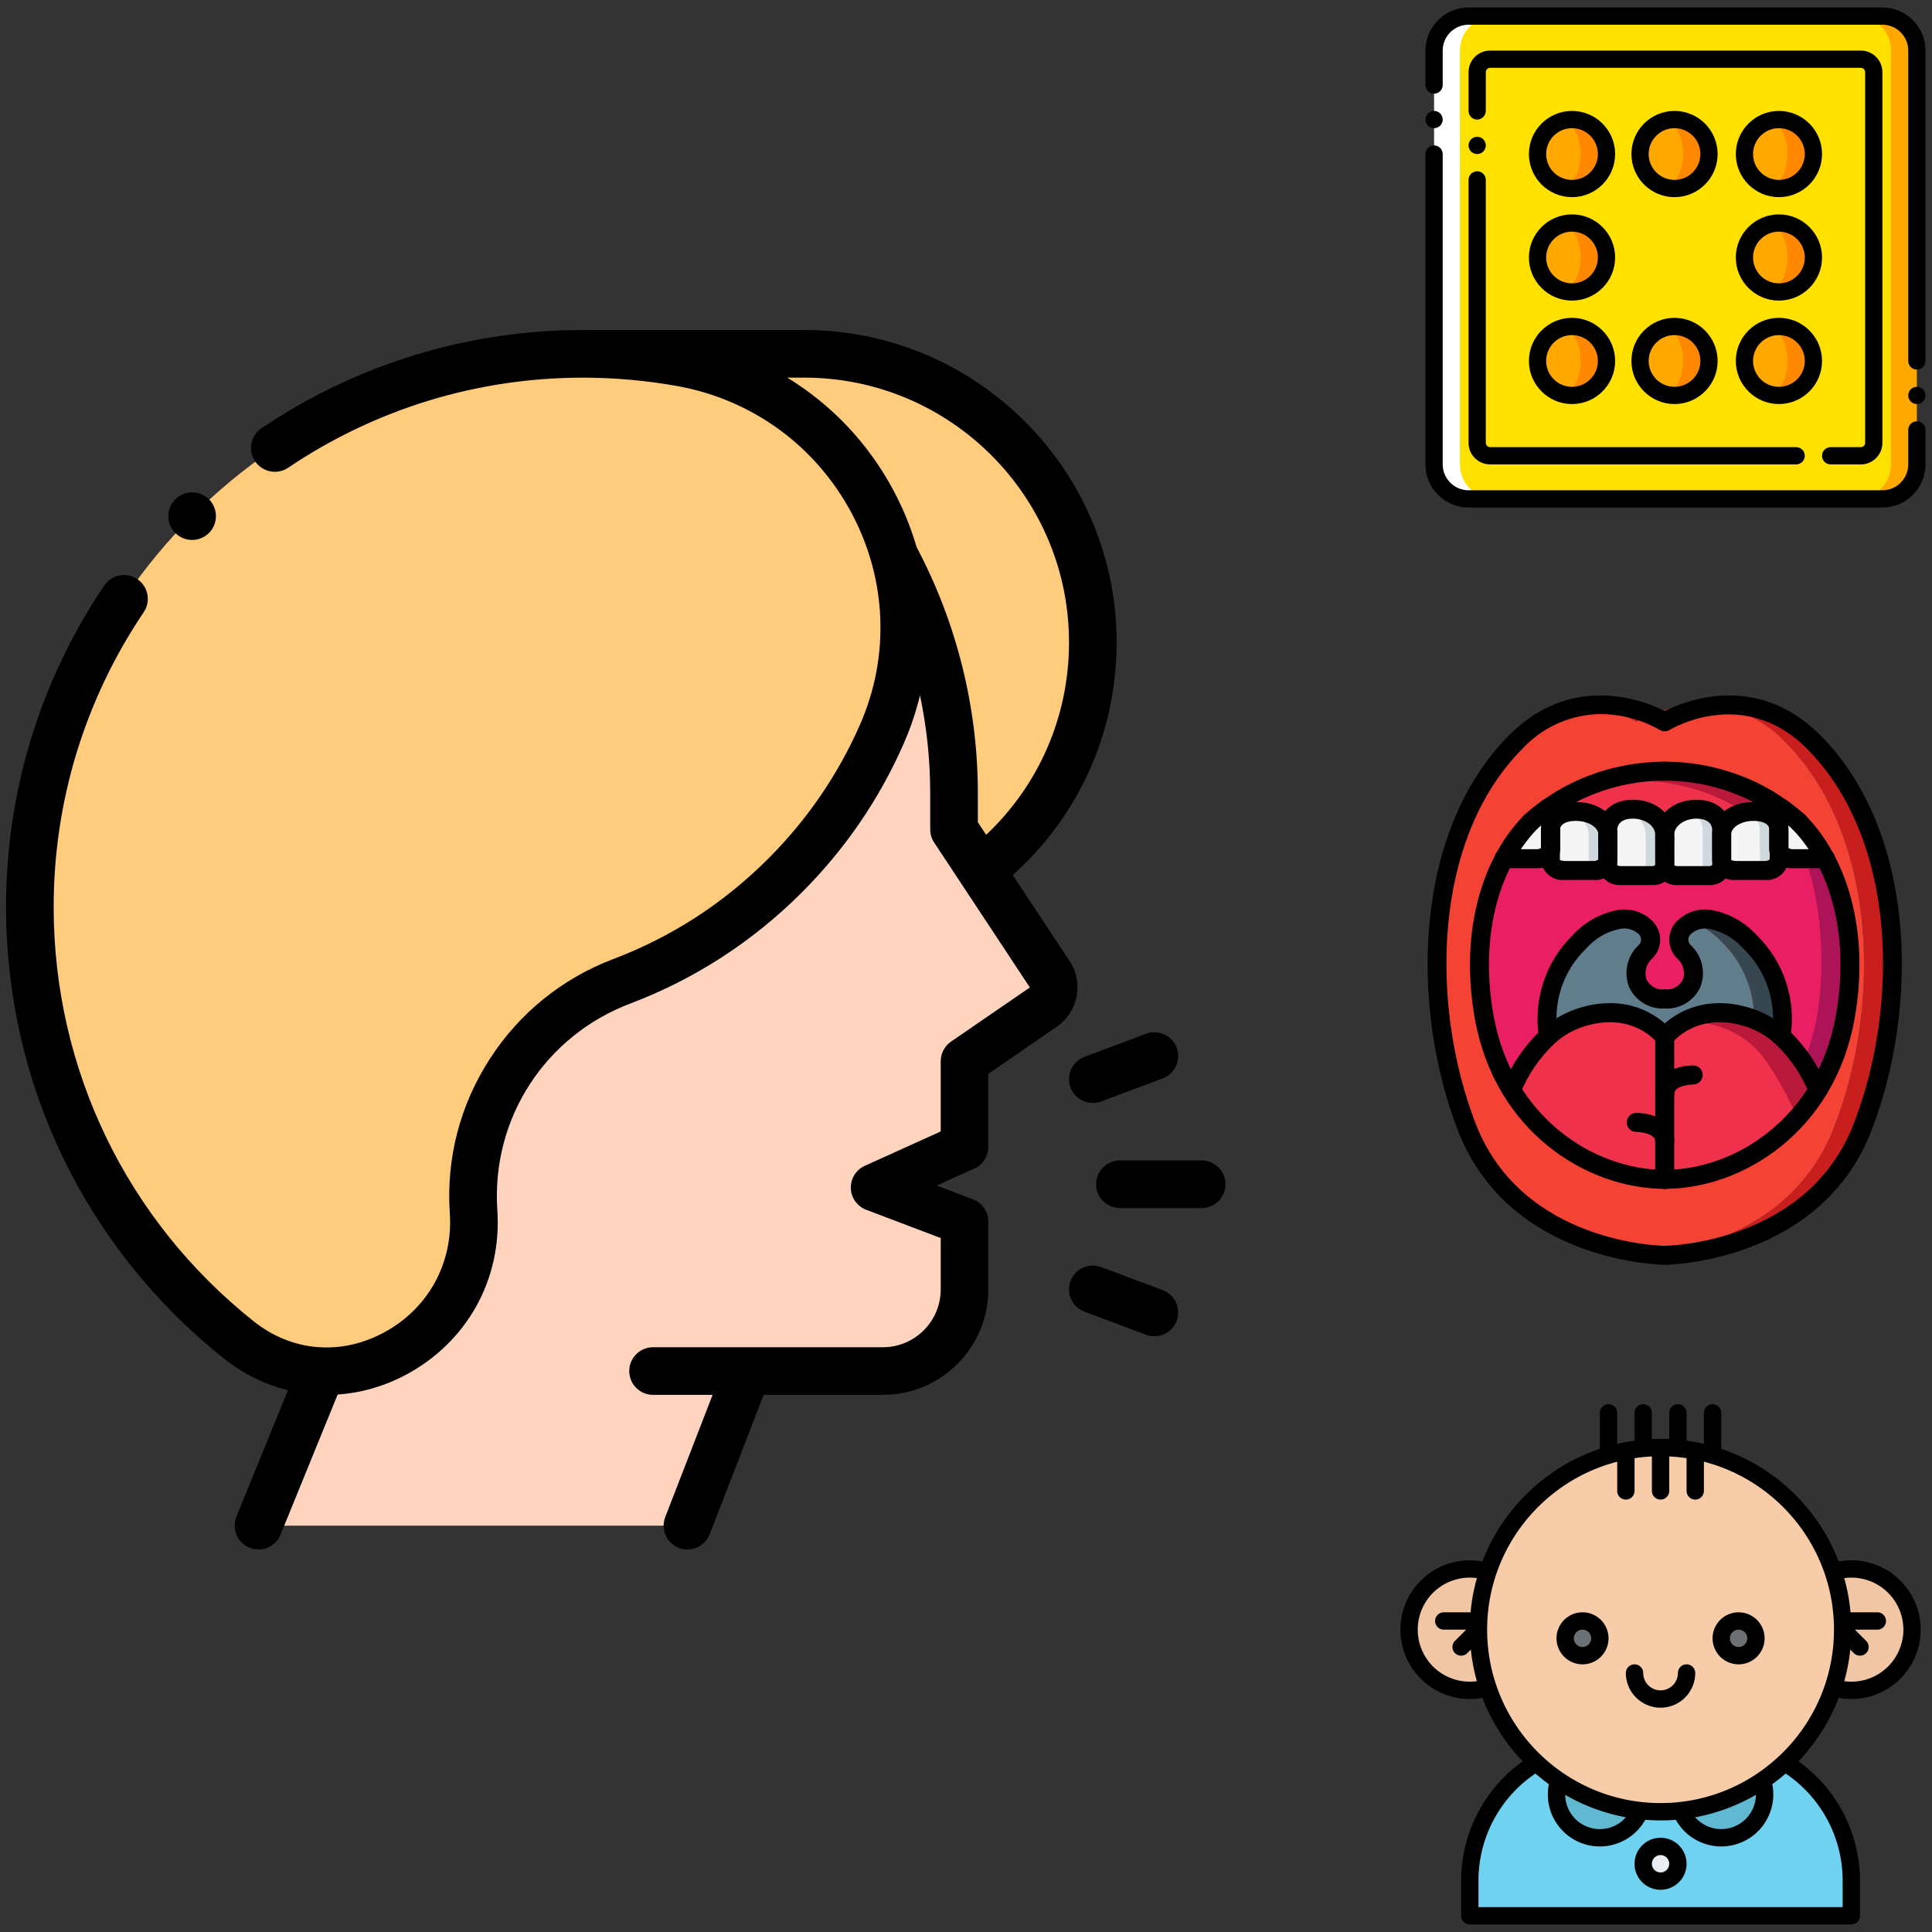 <?xml version="1.0" encoding="UTF-8" standalone="no"?>
<svg
   xmlns:dc="http://purl.org/dc/elements/1.1/"
   xmlns:cc="http://creativecommons.org/ns#"
   xmlns:rdf="http://www.w3.org/1999/02/22-rdf-syntax-ns#"
   xmlns:svg="http://www.w3.org/2000/svg"
   xmlns="http://www.w3.org/2000/svg"
   xmlns:sodipodi="http://sodipodi.sourceforge.net/DTD/sodipodi-0.dtd"
   xmlns:inkscape="http://www.inkscape.org/namespaces/inkscape"
   sodipodi:docname="03.svg"
   inkscape:version="1.0 (4035a4fb49, 2020-05-01)"
   id="svg2689"
   version="1.1"
   viewBox="0 0 135.467 135.467"
   height="512"
   width="512">
  <rect x="0" y="0" width="135.467" height="135.467" fill="#333333" stroke="none"/>
  <defs
     id="defs2683" />
  <sodipodi:namedview
     inkscape:window-maximized="1"
     inkscape:window-y="-9"
     inkscape:window-x="-9"
     inkscape:window-height="1001"
     inkscape:window-width="1920"
     units="px"
     showgrid="false"
     inkscape:document-rotation="0"
     inkscape:current-layer="layer1"
     inkscape:document-units="mm"
     inkscape:cy="304.33258"
     inkscape:cx="400"
     inkscape:zoom="0.98994949"
     inkscape:pageshadow="2"
     inkscape:pageopacity="0.0"
     borderopacity="1.0"
     bordercolor="#666666"
     pagecolor="#ffffff"
     id="base" />
  <g
     id="layer1"
     inkscape:groupmode="layer"
     inkscape:label="Layer 1">
    <g
       transform="matrix(0.167,0,0,0.167,0.421,23.138)"
       id="XMLID_773_">
      <path
         id="XMLID_1376_"
         d="m 409.439,226.911 c 28.528,-22.17 46.883,-56.809 46.883,-95.736 C 456.322,64.252 402.07,10 335.147,10 H 256.01 Z"
         fill="#ffcb7c" />
      <path
         id="XMLID_828_"
         d="m 438.237,270.476 -40.198,-60.793 v -15.298 c 0,-35.054 -8.759,-69.204 -25.06,-99.528 6.698,23.761 5.668,49.959 -5.229,74.803 -9.457,21.56 -23.01,41.756 -40.661,59.407 -20.122,20.122 -43.551,34.92 -68.538,44.395 -39.625,15.026 -64.964,54.119 -62.263,96.411 0.013,0.2 0.013,0.21 0.009,0.157 2.822,39.324 -29.795,68.252 -63.827,67.078 l -26.461,64.909 h 180.109 l 25.154,-64.914 h 56.914 c 18.923,0 34.264,-15.34 34.264,-34.264 V 374.35 l -37.747,-14.309 37.639,-17.031 h 0.108 v -35.993 l 33.094,-22.724 c 4.517,-3.101 5.714,-9.248 2.693,-13.817 z"
         fill="#ffd4be" />
      <g
         id="XMLID_1124_">
        <path
           id="XMLID_333_"
           d="M 502.01,368.68 H 467.7 c -5.522,0 -10,-4.477 -10,-10 0,-5.523 4.478,-10 10,-10 h 34.31 c 5.522,0 10,4.477 10,10 0,5.523 -4.478,10 -10,10 z" />
      </g>
      <g
         id="XMLID_1123_">
        <path
           id="XMLID_332_"
           d="m 456.323,324.545 c -4.051,0 -7.861,-2.478 -9.366,-6.495 -1.938,-5.171 0.684,-10.935 5.855,-12.873 l 25.834,-9.679 c 5.178,-1.938 10.936,0.685 12.873,5.856 1.938,5.171 -0.684,10.935 -5.855,12.873 l -25.834,9.679 c -1.156,0.434 -2.342,0.639 -3.507,0.639 z" />
      </g>
      <g
         id="XMLID_1122_">
        <path
           id="XMLID_331_"
           d="m 482.153,422.499 c -1.165,0 -2.351,-0.206 -3.507,-0.639 l -25.834,-9.679 c -5.172,-1.938 -7.793,-7.701 -5.855,-12.873 1.938,-5.172 7.697,-7.795 12.873,-5.856 l 25.834,9.679 c 5.172,1.938 7.793,7.701 5.855,12.873 -1.504,4.016 -5.316,6.495 -9.366,6.495 z" />
      </g>
      <path
         id="XMLID_771_"
         d="M 283.573,13.689 C 270.154,11.277 256.335,10.017 242.221,10.017 114.258,10.015 9.916,114.437 10.01,242.4 c 0.054,73.594 34.345,139.177 87.805,181.683 41.651,33.116 102.288,-1.026 98.484,-54.054 0.004,0.053 0.004,0.043 -0.009,-0.157 -2.701,-42.291 22.638,-81.385 62.263,-96.411 24.987,-9.475 48.416,-24.273 68.538,-44.395 17.651,-17.651 31.204,-37.847 40.661,-59.407 C 396.991,102.993 355.221,26.57 283.573,13.689 Z"
         fill="#ffcb7c" />
      <path
         id="XMLID_334_"
         d="m 422.7,228.848 c 27.828,-24.89 43.621,-59.987 43.621,-97.673 C 466.321,58.845 407.477,0 335.147,0 h -92.931 c -0.004,0.005 -0.006,0.011 -0.01,0.017 -48.248,0.002 -94.902,14.26 -134.914,41.23 -4.58,3.087 -5.79,9.302 -2.703,13.881 3.087,4.58 9.302,5.788 13.881,2.703 36.702,-24.739 79.495,-37.815 123.751,-37.814 13.296,0 26.613,1.182 39.583,3.514 31.48,5.66 58.175,25.112 73.239,53.371 14.809,27.778 16.102,60.123 3.549,88.742 -9.216,21.014 -22.194,39.973 -38.574,56.353 -18.665,18.666 -40.538,32.836 -65.012,42.116 -21.464,8.139 -39.396,22.629 -51.855,41.902 -12.479,19.303 -18.303,41.606 -16.841,64.493 v 0.004 c 0.004,0.078 0.009,0.156 0.014,0.234 1.519,21.161 -9.229,40.474 -28.05,50.399 -18.104,9.547 -38.379,7.719 -54.235,-4.888 C 50.688,373.837 20.061,310.466 20.011,242.393 19.979,198.078 33.055,155.228 57.826,118.477 c 3.087,-4.58 1.877,-10.795 -2.703,-13.881 -4.579,-3.088 -10.796,-1.877 -13.881,2.703 -27.011,40.07 -41.267,86.79 -41.232,135.108 0.055,74.2 33.436,143.271 91.581,189.503 8.137,6.469 17.266,10.892 26.803,13.238 L 96.75,498.242 c -2.085,5.114 0.37,10.95 5.484,13.035 1.236,0.504 2.515,0.742 3.771,0.742 3.945,0 7.683,-2.349 9.264,-6.228 l 23.98,-58.825 c 9.638,-0.652 19.272,-3.342 28.354,-8.132 25.925,-13.673 40.738,-40.278 38.674,-69.446 -0.002,-0.051 -0.005,-0.102 -0.009,-0.153 -2.434,-38.106 20.002,-72.837 55.829,-86.423 27.138,-10.29 51.383,-25.994 72.063,-46.674 18.146,-18.145 32.527,-39.16 42.748,-62.461 2.902,-6.617 5.18,-13.401 6.85,-20.278 2.819,13.458 4.281,27.203 4.281,40.987 v 15.298 c 0,1.961 0.577,3.879 1.658,5.516 l 40.188,60.851 -33.094,22.724 c -2.717,1.865 -4.34,4.949 -4.34,8.244 v 29.492 l -31.869,14.421 c -3.683,1.666 -5.999,5.384 -5.873,9.424 0.126,4.039 2.672,7.605 6.45,9.038 l 31.292,11.862 v 21.586 c 0,13.379 -10.885,24.264 -24.264,24.264 h -96.511 c -5.522,0 -10,4.477 -10,10 0,5.523 4.478,10 10,10 h 24.997 l -19.879,51.301 c -1.996,5.15 0.562,10.942 5.711,12.938 1.188,0.46 2.409,0.679 3.611,0.679 4.008,0 7.791,-2.428 9.326,-6.39 l 22.679,-58.527 h 50.065 c 24.407,0 44.264,-19.856 44.264,-44.264 V 374.35 c 0,-4.273 -2.686,-7.91 -6.457,-9.342 l 0.001,-0.009 -15.232,-5.774 15.02,-6.796 c 3.882,-1.374 6.667,-5.067 6.667,-9.419 v -30.729 l 28.754,-19.744 c 8.952,-6.146 11.362,-18.517 5.374,-27.576 z m -11.17,-16.893 -3.491,-5.279 v -12.291 c 0,-35.876 -8.897,-71.54 -25.714,-103.23 C 379.968,83.059 376.762,75.13 372.691,67.494 362.081,47.589 346.628,31.352 328.02,20 h 7.127 c 61.302,0 111.175,49.873 111.175,111.175 -10e-4,30.94 -12.563,59.822 -34.792,80.78 z" />
      <g
         id="XMLID_1319_">
        <g
           id="XMLID_1320_">
          <path
             id="XMLID_325_"
             d="m 78.149,88.158 c -2.63,0 -5.2,-1.06 -7.07,-2.93 -1.859,-1.86 -2.93,-4.43 -2.93,-7.07 0,-2.63 1.07,-5.21 2.93,-7.07 1.87,-1.86 4.44,-2.93 7.07,-2.93 2.63,0 5.21,1.07 7.07,2.93 1.87,1.86 2.93,4.44 2.93,7.07 0,2.64 -1.06,5.21 -2.93,7.07 -1.86,1.87 -4.44,2.93 -7.07,2.93 z" />
        </g>
      </g>
    </g>
    <g
       transform="matrix(0.072,0,0,0.072,99.949,0.524)"
       id="g3475">
      <g
         id="g1798">
        <path
           style="fill:#ffa800"
           d="M 444.986,478.569 H 293.859 c -18.547,0 -33.584,-15.037 -33.584,-33.584 V 41.983 c 0,-18.547 15.037,-33.584 33.584,-33.584 h 151.126 c 18.547,0 33.584,15.037 33.584,33.584 v 403.003 c 0,18.546 -15.037,33.583 -33.583,33.583"
           id="path928" />
        <path
           style="fill:#ffffff"
           d="M 193.109,478.569 H 41.983 c -18.547,0 -33.584,-15.037 -33.584,-33.584 V 41.983 C 8.399,23.436 23.436,8.399 41.983,8.399 h 151.126 c 18.547,0 33.584,15.037 33.584,33.584 v 403.003 c -0.001,18.546 -15.038,33.583 -33.584,33.583"
           id="path930" />
        <path
           style="fill:#ffe100"
           d="M 419.798,478.569 H 67.17 c -18.547,0 -33.584,-15.037 -33.584,-33.584 V 41.983 C 33.586,23.436 48.623,8.399 67.17,8.399 h 352.628 c 18.547,0 33.584,15.037 33.584,33.584 v 403.003 c -0.001,18.546 -15.038,33.583 -33.584,33.583"
           id="path932" />
        <path
           style="fill:#ff8800"
           d="m 176.317,142.734 c 0,18.547 -15.037,33.584 -33.584,33.584 -18.547,0 -33.584,-15.037 -33.584,-33.584 0,-18.547 15.037,-33.584 33.584,-33.584 18.547,0 33.584,15.037 33.584,33.584"
           id="path934" />
        <path
           style="fill:#ffa800"
           d="m 151.129,142.734 c 0,18.547 -9.395,33.584 -20.99,33.584 -11.595,0 -20.99,-15.037 -20.99,-33.584 0,-18.547 9.395,-33.584 20.99,-33.584 11.595,0 20.99,15.037 20.99,33.584"
           id="path936" />
        <path
           style="fill:#ff8800"
           d="m 377.818,243.484 c 0,18.547 -15.037,33.584 -33.584,33.584 -18.547,0 -33.584,-15.037 -33.584,-33.584 0,-18.547 15.037,-33.584 33.584,-33.584 18.547,0.001 33.584,15.038 33.584,33.584"
           id="path942" />
        <path
           style="fill:#ffa800"
           d="m 352.631,243.484 c 0,18.547 -9.395,33.584 -20.99,33.584 -11.595,0 -20.99,-15.037 -20.99,-33.584 0,-18.547 9.395,-33.584 20.99,-33.584 11.595,0.001 20.99,15.038 20.99,33.584"
           id="path944" />
        <path
           style="fill:#ff8800"
           d="m 377.818,344.235 c 0,18.547 -15.037,33.584 -33.584,33.584 -18.547,0 -33.584,-15.037 -33.584,-33.584 0,-18.547 15.037,-33.584 33.584,-33.584 18.547,0 33.584,15.038 33.584,33.584"
           id="path946" />
        <path
           style="fill:#ffa800"
           d="m 352.631,344.235 c 0,18.547 -9.395,33.584 -20.99,33.584 -11.595,0 -20.99,-15.037 -20.99,-33.584 0,-18.547 9.395,-33.584 20.99,-33.584 11.595,0 20.99,15.038 20.99,33.584"
           id="path948" />
        <path
           style="fill:#ff8800"
           d="m 176.317,344.235 c 0,18.547 -15.037,33.584 -33.584,33.584 -18.547,0 -33.584,-15.037 -33.584,-33.584 0,-18.547 15.037,-33.584 33.584,-33.584 18.547,0 33.584,15.038 33.584,33.584"
           id="path950" />
        <path
           style="fill:#ffa800"
           d="m 151.129,344.235 c 0,18.547 -9.395,33.584 -20.99,33.584 -11.595,0 -20.99,-15.037 -20.99,-33.584 0,-18.547 9.395,-33.584 20.99,-33.584 11.595,0 20.99,15.038 20.99,33.584"
           id="path952" />
        <path
           style="fill:#ff8800"
           d="m 176.317,243.484 c 0,18.547 -15.037,33.584 -33.584,33.584 -18.547,0 -33.584,-15.037 -33.584,-33.584 0,-18.547 15.037,-33.584 33.584,-33.584 18.547,0 33.584,15.038 33.584,33.584"
           id="path954" />
        <path
           style="fill:#ffa800"
           d="m 151.129,243.484 c 0,18.547 -9.395,33.584 -20.99,33.584 -11.595,0 -20.99,-15.037 -20.99,-33.584 0,-18.547 9.395,-33.584 20.99,-33.584 11.595,0 20.99,15.038 20.99,33.584"
           id="path956" />
        <path
           d="M 444.986,486.97 H 41.983 C 18.837,486.97 0.004,468.137 0.004,444.991 V 142.738 c 0,-4.637 3.759,-8.396 8.396,-8.396 4.637,0 8.396,3.759 8.396,8.396 V 444.99 c 0,13.889 11.298,25.188 25.188,25.188 h 403.003 c 13.889,0 25.188,-11.298 25.188,-25.188 v -33.584 c 0,-4.641 3.755,-8.396 8.396,-8.396 4.641,0 8.396,3.755 8.396,8.396 v 33.584 c -0.002,23.147 -18.835,41.98 -41.981,41.98 z"
           id="path958" />
        <path
           d="m 478.569,352.628 c -4.641,0 -8.396,-3.755 -8.396,-8.396 V 41.979 c 0,-13.889 -11.298,-25.188 -25.188,-25.188 H 41.983 c -13.889,0 -25.188,11.298 -25.188,25.188 v 33.584 c 0,4.637 -3.759,8.396 -8.396,8.396 -4.637,0 -8.396,-3.759 -8.396,-8.396 V 41.979 C 0.003,18.833 18.836,0 41.983,0 h 403.003 c 23.146,0 41.979,18.833 41.979,41.979 v 302.252 c 0,4.641 -3.755,8.397 -8.396,8.397 z"
           id="path960" />
        <path
           d="m 16.795,109.15 c 0,4.635 -3.761,8.396 -8.396,8.396 -4.635,0 -8.396,-3.761 -8.396,-8.396 0,-4.635 3.761,-8.396 8.396,-8.396 4.635,0 8.396,3.761 8.396,8.396"
           id="path962" />
        <path
           d="m 486.965,377.819 c 0,4.635 -3.761,8.396 -8.396,8.396 -4.635,0 -8.396,-3.761 -8.396,-8.396 0,-4.635 3.761,-8.396 8.396,-8.396 4.635,0 8.396,3.761 8.396,8.396"
           id="path964" />
        <path
           d="m 344.235,285.46 c -23.146,0 -41.979,-18.833 -41.979,-41.975 0,-23.146 18.833,-41.979 41.979,-41.979 23.146,0 41.979,18.833 41.979,41.979 0,23.142 -18.833,41.975 -41.979,41.975 z m 0,-67.163 c -13.889,0 -25.188,11.298 -25.188,25.188 0,13.885 11.298,25.184 25.188,25.184 13.889,0 25.188,-11.298 25.188,-25.184 0,-13.889 -11.299,-25.188 -25.188,-25.188 z"
           id="path966" />
        <path
           d="m 142.733,285.46 c -23.146,0 -41.979,-18.833 -41.979,-41.975 0,-23.146 18.833,-41.979 41.979,-41.979 23.146,0 41.979,18.833 41.979,41.979 0.001,23.142 -18.833,41.975 -41.979,41.975 z m 0,-67.163 c -13.889,0 -25.188,11.298 -25.188,25.188 0,13.885 11.298,25.184 25.188,25.184 13.889,0 25.188,-11.298 25.188,-25.184 0,-13.889 -11.298,-25.188 -25.188,-25.188 z"
           id="path968" />
        <path
           d="m 142.733,386.211 c -23.146,0 -41.979,-18.833 -41.979,-41.979 0,-23.146 18.833,-41.979 41.979,-41.979 23.146,0 41.979,18.833 41.979,41.979 0.001,23.146 -18.833,41.979 -41.979,41.979 z m 0,-67.167 c -13.889,0 -25.188,11.298 -25.188,25.188 0,13.89 11.298,25.188 25.188,25.188 13.889,0 25.188,-11.298 25.188,-25.188 0,-13.89 -11.298,-25.188 -25.188,-25.188 z"
           id="path970" />
        <path
           d="m 142.733,184.714 c -23.146,0 -41.979,-18.833 -41.979,-41.979 0,-23.146 18.833,-41.979 41.979,-41.979 23.146,0 41.979,18.833 41.979,41.979 0,23.146 -18.833,41.979 -41.979,41.979 z m 0,-67.167 c -13.889,0 -25.188,11.298 -25.188,25.188 0,13.89 11.298,25.188 25.188,25.188 13.889,0 25.188,-11.298 25.188,-25.188 0,-13.89 -11.298,-25.188 -25.188,-25.188 z"
           id="path972" />
        <path
           d="m 344.235,386.211 c -23.146,0 -41.979,-18.833 -41.979,-41.979 0,-23.146 18.833,-41.979 41.979,-41.979 23.146,0 41.979,18.833 41.979,41.979 0,23.146 -18.833,41.979 -41.979,41.979 z m 0,-67.167 c -13.889,0 -25.188,11.298 -25.188,25.188 0,13.89 11.298,25.188 25.188,25.188 13.889,0 25.188,-11.298 25.188,-25.188 0,-13.89 -11.299,-25.188 -25.188,-25.188 z"
           id="path974" />
        <g
           id="g1054">
          <path
             id="path938"
             d="m 377.818,142.734 c 0,18.547 -15.037,33.584 -33.584,33.584 -18.547,0 -33.584,-15.037 -33.584,-33.584 0,-18.547 15.037,-33.584 33.584,-33.584 18.547,0 33.584,15.037 33.584,33.584"
             style="fill:#ff8800" />
          <path
             id="path940"
             d="m 352.631,142.734 c 0,18.547 -9.395,33.584 -20.99,33.584 -11.595,0 -20.99,-15.037 -20.99,-33.584 0,-18.547 9.395,-33.584 20.99,-33.584 11.595,0 20.99,15.037 20.99,33.584"
             style="fill:#ffa800" />
          <path
             id="path976"
             d="m 344.235,184.714 c -23.146,0 -41.979,-18.833 -41.979,-41.979 0,-23.146 18.833,-41.979 41.979,-41.979 23.146,0 41.979,18.833 41.979,41.979 0,23.146 -18.833,41.979 -41.979,41.979 z m 0,-67.167 c -13.889,0 -25.188,11.298 -25.188,25.188 0,13.89 11.298,25.188 25.188,25.188 13.889,0 25.188,-11.298 25.188,-25.188 0,-13.89 -11.299,-25.188 -25.188,-25.188 z" />
        </g>
        <path
           d="M 361.027,444.982 H 62.968 c -11.573,0 -20.99,-9.413 -20.99,-20.99 v -256.07 c 0,-4.637 3.759,-8.396 8.396,-8.396 4.637,0 8.396,3.759 8.396,8.396 v 256.071 c 0,2.312 1.882,4.198 4.198,4.198 h 298.058 c 4.641,0 8.396,3.755 8.396,8.396 0,4.641 -3.755,8.395 -8.395,8.395 z"
           id="path978" />
        <path
           d="M 423.996,444.991 H 394.61 c -4.641,0 -8.396,-3.755 -8.396,-8.396 0,-4.641 3.755,-8.396 8.396,-8.396 h 29.386 c 2.312,0 4.198,-1.886 4.198,-4.198 V 62.973 c 0,-2.316 -1.886,-4.198 -4.198,-4.198 H 62.972 c -2.316,0 -4.198,1.882 -4.198,4.198 v 37.782 c 0,4.637 -3.759,8.396 -8.396,8.396 -4.637,0 -8.396,-3.759 -8.396,-8.396 V 62.973 c 0,-11.573 9.417,-20.99 20.99,-20.99 h 361.023 c 11.577,0 20.99,9.417 20.99,20.99 v 361.028 c 10e-4,11.577 -9.412,20.99 -20.989,20.99 z"
           id="path980" />
        <path
           d="m 58.774,134.338 c 0,-4.635 -3.761,-8.396 -8.396,-8.396 -4.635,0 -8.396,3.761 -8.396,8.396 0,4.635 3.761,8.396 8.396,8.396 4.635,0 8.396,-3.762 8.396,-8.396"
           id="path982" />
        <g
           transform="translate(-101.676)"
           id="g1062">
          <path
             style="fill:#ff8800"
             d="m 377.818,142.734 c 0,18.547 -15.037,33.584 -33.584,33.584 -18.547,0 -33.584,-15.037 -33.584,-33.584 0,-18.547 15.037,-33.584 33.584,-33.584 18.547,0 33.584,15.037 33.584,33.584"
             id="path1056" />
          <path
             style="fill:#ffa800"
             d="m 352.631,142.734 c 0,18.547 -9.395,33.584 -20.99,33.584 -11.595,0 -20.99,-15.037 -20.99,-33.584 0,-18.547 9.395,-33.584 20.99,-33.584 11.595,0 20.99,15.037 20.99,33.584"
             id="path1058" />
          <path
             d="m 344.235,184.714 c -23.146,0 -41.979,-18.833 -41.979,-41.979 0,-23.146 18.833,-41.979 41.979,-41.979 23.146,0 41.979,18.833 41.979,41.979 0,23.146 -18.833,41.979 -41.979,41.979 z m 0,-67.167 c -13.889,0 -25.188,11.298 -25.188,25.188 0,13.89 11.298,25.188 25.188,25.188 13.889,0 25.188,-11.298 25.188,-25.188 0,-13.89 -11.299,-25.188 -25.188,-25.188 z"
             id="path1060" />
        </g>
        <g
           transform="translate(-101.676,201.497)"
           id="g1078">
          <path
             style="fill:#ff8800"
             d="m 377.818,142.734 c 0,18.547 -15.037,33.584 -33.584,33.584 -18.547,0 -33.584,-15.037 -33.584,-33.584 0,-18.547 15.037,-33.584 33.584,-33.584 18.547,0 33.584,15.037 33.584,33.584"
             id="path1072" />
          <path
             style="fill:#ffa800"
             d="m 352.631,142.734 c 0,18.547 -9.395,33.584 -20.99,33.584 -11.595,0 -20.99,-15.037 -20.99,-33.584 0,-18.547 9.395,-33.584 20.99,-33.584 11.595,0 20.99,15.037 20.99,33.584"
             id="path1074" />
          <path
             d="m 344.235,184.714 c -23.146,0 -41.979,-18.833 -41.979,-41.979 0,-23.146 18.833,-41.979 41.979,-41.979 23.146,0 41.979,18.833 41.979,41.979 0,23.146 -18.833,41.979 -41.979,41.979 z m 0,-67.167 c -13.889,0 -25.188,11.298 -25.188,25.188 0,13.89 11.298,25.188 25.188,25.188 13.889,0 25.188,-11.298 25.188,-25.188 0,-13.89 -11.299,-25.188 -25.188,-25.188 z"
             id="path1076" />
        </g>
      </g>
      <g
         id="g986">
</g>
      <g
         id="g988">
</g>
      <g
         id="g990">
</g>
      <g
         id="g992">
</g>
      <g
         id="g994">
</g>
      <g
         id="g996">
</g>
      <g
         id="g998">
</g>
      <g
         id="g1000">
</g>
      <g
         id="g1002">
</g>
      <g
         id="g1004">
</g>
      <g
         id="g1006">
</g>
      <g
         id="g1008">
</g>
      <g
         id="g1010">
</g>
      <g
         id="g1012">
</g>
      <g
         id="g1014">
</g>
    </g>
    <g
       transform="matrix(0.078,0,0,0.078,100.068,48.763)"
       id="g3788">
      <path
         d="m 384.23,289.938 c -4.012,22.875 -12.289,44.789 -24.406,64.598 -6.23,-14.508 -25.344,59.988 -41.727,45.57 H 109.031 c -2.609,2.473 -6.695,2.473 -9.301,0 C 85.988,389.949 72.336,342.676 67.301,354.535 55.184,334.727 46.906,312.812 42.898,289.938 33.082,236.094 40.168,167.996 60.816,129.426 c 1.109,0 20.734,-76.969 23.125,-82.348 0.035,-0.121 0.09,-0.238 0.172,-0.34 l 235.434,2.133 c 1.109,0 45.652,80.555 46.762,80.555 20.652,38.57 27.734,106.668 17.922,160.512 z m 0,0"
         fill="#ad1457"
         id="path3603" />
      <path
         d="m 350.098,289.938 c -4.012,22.875 -12.289,44.789 -24.406,64.598 -5.035,-11.859 -18.688,35.414 -32.426,45.57 -2.609,2.473 -6.695,2.473 -9.301,0 H 99.73 C 85.988,389.949 72.336,342.676 67.301,354.535 55.184,334.727 46.906,312.812 42.898,289.938 33.082,236.094 40.168,167.996 60.816,129.426 c 1.109,0 20.734,-76.969 23.125,-82.348 l 201.473,1.793 c 1.109,0 45.652,80.555 46.762,80.555 20.652,38.57 27.734,106.668 17.922,160.512 z m 0,0"
         fill="#e91e63"
         id="path3605" />
      <path
         d="m 213.562,306.918 62.934,155.82 -62.934,11.195 C 163.133,473.848 107.922,407.016 75.836,354.535 83.285,336.23 94.609,319.75 109.031,306.238 c 8.062,-7.23 17.492,-12.773 27.73,-16.301 49.496,-16.469 75.008,14.848 76.801,16.98 z m 0,0"
         fill="#ef314c"
         id="path3607" />
      <path
         d="m 351.293,354.535 c -23.047,38.039 -60.191,65.43 -103.34,76.203 -11.223,2.793 -22.738,4.227 -34.305,4.266 h -0.086 V 306.918 c 4.312,-5.059 9.449,-9.359 15.191,-12.711 18.859,-10.582 41.469,-12.145 61.609,-4.27 10.242,3.527 19.672,9.07 27.734,16.301 14.422,13.512 25.746,29.992 33.195,48.297 z m 0,0"
         fill="#bb193b"
         id="path3609" />
      <path
         d="m 332.664,379.539 c -19.457,31.828 -54.418,38.211 -84.711,51.199 -11.223,2.793 -22.738,4.227 -34.305,4.266 h -0.086 V 306.918 c 4.312,-5.059 9.449,-9.359 15.191,-12.711 12.172,-1.262 24.469,0.195 36.008,4.266 10.242,3.523 19.672,9.066 27.734,16.297 16.383,14.422 33.938,50.262 40.168,64.77 z m 0,0"
         fill="#ef314c"
         id="path3611" />
      <path
         d="m 200.762,222.609 c -0.34,-1.773 -0.34,-3.598 0,-5.375 0.344,1.777 0.344,3.602 0,5.375 z m 0,0"
         fill="#37474f"
         id="path3613" />
      <path
         d="m 318.098,306.238 c -7.168,-6.391 -15.398,-11.477 -24.32,-15.02 0.305,-26.188 -10.191,-51.34 -29.016,-69.547 -7.453,-7.934 -16.574,-14.113 -26.707,-18.09 11.773,-5.375 30.977,-3.242 52.309,18.09 22.566,21.926 32.934,53.535 27.734,84.566 z m 0,0"
         fill="#37474f"
         id="path3615" />
      <path
         d="m 293.777,291.219 c -1.109,-0.512 -2.219,-0.855 -3.414,-1.281 -12.84,-4.613 -26.645,-5.875 -40.105,-3.668 h -0.086 c -14.199,2.516 -27.113,9.801 -36.609,20.648 -3.672,-4.352 -7.988,-8.121 -12.801,-11.176 -14.66,-9.336 -32.332,-12.727 -49.406,-9.473 h -0.086 c -4.926,0.84 -9.773,2.066 -14.508,3.668 -10.238,3.527 -19.668,9.07 -27.73,16.301 -0.805,-4.969 -1.234,-9.988 -1.281,-15.02 -0.305,-26.188 10.188,-51.34 29.012,-69.547 7.453,-7.934 16.578,-14.113 26.711,-18.09 h 0.086 c 20.309,-7.254 35.156,2.559 37.203,13.652 -0.34,1.777 -0.34,3.602 0,5.375 -0.668,2.887 -2.148,5.523 -4.266,7.598 -13.824,13.82 -10.836,33.105 4.266,40.02 3.988,1.82 8.332,2.723 12.715,2.645 h 0.172 c 25.516,-0.086 34.047,-25.598 16.98,-42.664 -8.531,-8.535 -4.266,-21.25 7.34,-26.625 h 0.086 c 10.133,3.977 19.254,10.156 26.707,18.09 18.824,18.207 29.32,43.359 29.016,69.547 z m 0,0"
         fill="#607d8b"
         id="path3617" />
      <path
         d="m 200.762,222.609 c -0.34,-1.773 -0.34,-3.598 0,-5.375 0.344,1.777 0.344,3.602 0,5.375 z m 0,0"
         fill="#37474f"
         id="path3619" />
      <path
         d="m 320.656,102.887 c -2.93,2.996 -4.609,6.992 -4.691,11.18 v 3.586 c -1.453,-6.316 -7.68,-13.398 -22.531,-13.398 -2.605,-0.012 -5.207,0.246 -7.762,0.766 -4.496,0.855 -8.766,2.629 -12.547,5.207 -1.098,0.789 -2.129,1.676 -3.07,2.645 h -0.086 c -3.215,3.09 -5.086,7.32 -5.207,11.777 v -4.098 c 0,-2.582 -0.613,-5.125 -1.789,-7.422 -4.152,-7.543 -12.434,-11.852 -20.992,-10.922 -7.262,-0.117 -14.34,2.262 -20.055,6.738 -0.77,0.59 -1.484,1.246 -2.133,1.965 h -0.086 c -3.852,3.75 -6.059,8.875 -6.145,14.25 -0.035,-4.984 -1.957,-9.77 -5.375,-13.398 h -0.086 c -0.859,-1.043 -1.832,-1.988 -2.902,-2.816 -5.715,-4.477 -12.793,-6.855 -20.051,-6.738 -7.742,-0.719 -15.293,2.684 -19.883,8.957 -1.871,2.777 -2.883,6.043 -2.902,9.387 v 4.098 c -0.203,-5.418 -2.918,-10.434 -7.34,-13.57 -0.32,-0.309 -0.66,-0.594 -1.023,-0.852 -6.004,-4.008 -13.09,-6.094 -20.309,-5.973 -7.969,-0.914 -15.828,2.465 -20.652,8.875 -0.875,1.391 -1.508,2.918 -1.875,4.523 v -7.684 c -0.055,-2.996 -1.07,-5.898 -2.902,-8.277 l 1.023,-0.766 h 0.172 c 7.684,-5.582 15.852,-10.469 24.406,-14.594 0.086,0 0.086,-0.086 0.168,-0.086 2.816,-1.363 5.633,-2.645 8.535,-3.84 48.402,-20.371 103.227,-18.973 150.527,3.84 0.086,0 0.086,0.086 0.172,0.086 8.555,4.125 16.723,9.012 24.406,14.594 h 0.168 c 0.941,0.684 1.879,1.363 2.816,1.961 z m 0,0"
         fill="#bb193b"
         id="path3621" />
      <path
         d="m 285.672,105.02 c -4.496,0.855 -8.766,2.629 -12.547,5.207 -1.098,0.789 -2.129,1.676 -3.07,2.645 h -0.086 c -0.707,-0.07 -1.422,-0.102 -2.133,-0.086 -1.629,-0.016 -3.254,0.098 -4.863,0.344 -4.152,-7.543 -12.434,-11.852 -20.992,-10.922 -7.262,-0.117 -14.34,2.262 -20.055,6.738 -0.77,0.59 -1.484,1.246 -2.133,1.965 h -0.086 c -1.109,-0.086 -2.133,-0.172 -3.328,-0.172 -2.762,-0.012 -5.516,0.332 -8.191,1.023 h -0.086 c -0.859,-1.043 -1.832,-1.988 -2.902,-2.816 -5.715,-4.477 -12.793,-6.855 -20.051,-6.738 -7.742,-0.719 -15.293,2.684 -19.883,8.957 -1.895,-0.27 -3.805,-0.414 -5.719,-0.426 -1.516,-0.023 -3.027,0.09 -4.523,0.34 -0.32,-0.309 -0.66,-0.594 -1.023,-0.852 -6.004,-4.008 -13.09,-6.094 -20.309,-5.973 -7.969,-0.914 -15.828,2.465 -20.652,8.875 l -1.875,-0.258 31.402,-30.465 c 14.816,-3.891 30.078,-5.84 45.398,-5.801 27.543,-0.023 54.73,6.191 79.527,18.176 0.086,0 0.086,0.086 0.172,0.086 6.215,2.992 12.23,6.387 18.008,10.152 z m 0,0"
         fill="#ef314c"
         id="path3623" />
      <path
         d="m 213.562,116.625 v 27.562 c -0.648,5.648 -5.688,9.742 -11.348,9.219 h -28.504 c -5.656,0.523 -10.699,-3.57 -11.348,-9.219 v -32.168 c 0,-7.598 5.719,-18.348 22.785,-18.348 7.258,-0.113 14.336,2.266 20.051,6.742 5.133,3.832 8.215,9.809 8.363,16.211 z m 0,0"
         fill="#fac176"
         id="path3625" />
      <path
         d="m 162.363,116.113 v 23.469 c 0,5.117 -5.801,9.215 -12.887,9.215 h -25.77 c -7.168,0 -12.887,-4.098 -12.887,-9.215 v -8.449 c 0.238,-0.656 0.355,-1.352 0.344,-2.047 v -19.969 c 1.449,-6.316 7.68,-13.398 22.527,-13.398 7.219,-0.117 14.305,1.965 20.309,5.973 4.969,3.164 8.086,8.543 8.363,14.422 z m 0,0"
         fill="#fac176"
         id="path3627" />
      <path
         d="m 264.762,112.02 v 32.168 c -0.648,5.648 -5.688,9.742 -11.348,9.219 h -28.5 c -5.66,0.523 -10.703,-3.57 -11.352,-9.219 V 116.625 c 0.148,-6.402 3.234,-12.379 8.363,-16.211 5.715,-4.477 12.793,-6.855 20.055,-6.742 17.066,0 22.781,10.75 22.781,18.348 z m 0,0"
         fill="#fac176"
         id="path3629" />
      <path
         d="m 316.305,131.133 v 8.449 c 0,5.117 -5.719,9.215 -12.887,9.215 h -25.77 c -7.082,0 -12.887,-4.098 -12.887,-9.215 v -23.469 c 0.277,-5.879 3.398,-11.258 8.363,-14.422 6.008,-4.008 13.09,-6.09 20.309,-5.973 14.852,0 21.078,7.082 22.531,13.398 v 19.969 c -0.012,0.695 0.102,1.391 0.34,2.047 z m 0,0"
         fill="#fac176"
         id="path3631" />
      <path
         d="m 143.078,9.105 c 15.785,1.82 31.047,6.781 44.887,14.594 4.105,-2.391 8.383,-4.473 12.797,-6.23 -18.207,-7.633 -38.059,-10.512 -57.684,-8.363 z m 204.031,32.344 c -22.699,-24.312 -55.641,-36.328 -88.66,-32.344 24.074,3.332 46.309,14.734 63.062,32.344 80.555,80.469 89,230.91 44.457,346.367 -36.012,93.523 -130.477,111.273 -165.035,114.688 7.938,0.77 12.629,0.77 12.629,0.77 0,0 133.547,0 178.008,-115.457 44.457,-115.457 36.094,-265.898 -44.461,-346.367 z m 0,0"
         fill="#c81e1e"
         id="path3633" />
      <path
         d="m 200.762,17.469 c 4.418,1.758 8.695,3.84 12.801,6.23 13.84,-7.812 29.102,-12.773 44.887,-14.594 -19.629,-2.148 -39.477,0.73 -57.688,8.363 z m 0,0"
         fill="#c81e1e"
         id="path3635" />
      <path
         d="M 321.512,41.449 C 304.758,23.84 282.523,12.438 258.449,9.105 c -15.785,1.82 -31.047,6.781 -44.887,14.594 -4.105,-2.391 -8.383,-4.473 -12.801,-6.23 -4.414,1.758 -8.691,3.84 -12.797,6.23 -13.84,-7.812 -29.102,-12.773 -44.887,-14.594 -24.074,3.332 -46.309,14.734 -63.063,32.344 -80.555,80.469 -89,230.91 -44.457,346.367 36.012,93.523 130.473,111.273 165.035,114.688 h 0.34 c 34.559,-3.414 129.023,-21.164 165.035,-114.688 44.543,-115.457 36.098,-265.898 -44.457,-346.367 z m 29.781,313.086 c -29.07,48.629 -81.008,78.992 -137.645,80.469 h -0.172 c -4.246,0.027 -8.492,-0.199 -12.715,-0.68 C 148.934,428.734 102.703,399.211 75.836,354.535 63.719,334.727 55.441,312.812 51.43,289.938 41.617,236.094 48.699,185.062 69.352,146.492 75.625,134.598 83.555,123.652 92.902,113.98 L 93.5,113.383 c 4.656,-4.219 9.586,-8.125 14.762,-11.691 l 1.023,-0.766 h 0.172 c 7.684,-5.582 15.852,-10.469 24.406,-14.594 0.086,0 0.086,-0.086 0.168,-0.086 20.906,-10.113 43.562,-16.113 66.73,-17.664 4.184,-0.34 8.449,-0.512 12.801,-0.512 27.543,-0.023 54.734,6.191 79.531,18.176 0.086,0 0.086,0.086 0.172,0.086 8.555,4.125 16.723,9.012 24.406,14.594 h 0.168 c 0.941,0.684 1.879,1.363 2.816,1.961 4.504,3.27 8.836,6.773 12.973,10.496 l 0.168,0.172 0.172,0.172 0.258,0.254 c 9.348,9.672 17.277,20.617 23.551,32.512 20.648,38.57 27.734,89.602 17.918,143.445 -4.008,22.875 -12.289,44.789 -24.402,64.598 z m 0,0"
         fill="#f44335"
         id="path3637" />
      <path
         d="m 213.562,125.16 v 27.562 c -0.648,5.645 -5.688,9.738 -11.348,9.215 h -28.504 c -5.656,0.523 -10.699,-3.57 -11.348,-9.215 v -32.172 c 0.211,-8.359 6.086,-15.504 14.25,-17.32 h 0.086 c 9.875,-2.492 20.352,-0.391 28.5,5.715 5.133,3.832 8.215,9.812 8.363,16.215 z m 0,0"
         fill="#cfd8dc"
         id="path3639" />
      <path
         d="m 162.363,124.648 v 23.465 c 0,5.121 -5.801,9.219 -12.887,9.219 h -25.77 c -7.168,0 -12.887,-4.098 -12.887,-9.219 v -8.445 c 0.238,-0.656 0.355,-1.352 0.344,-2.051 v -19.965 c 1.809,-6.547 7.285,-11.422 13.992,-12.461 2.801,-0.648 5.664,-0.965 8.535,-0.938 7.219,-0.121 14.305,1.965 20.309,5.973 4.969,3.16 8.086,8.539 8.363,14.422 z m 0,0"
         fill="#cfd8dc"
         id="path3641" />
      <path
         d="m 264.762,120.551 v 32.172 c -0.648,5.645 -5.688,9.738 -11.348,9.215 h -28.5 c -5.66,0.523 -10.703,-3.57 -11.352,-9.215 v -27.562 c 0.148,-6.402 3.234,-12.383 8.363,-16.215 3.379,-2.672 7.27,-4.617 11.434,-5.715 h 0.086 c 2.793,-0.691 5.66,-1.035 8.535,-1.023 17.066,0 22.781,10.75 22.781,18.344 z m 0,0"
         fill="#cfd8dc"
         id="path3643" />
      <path
         d="m 316.305,139.668 v 8.445 c 0,5.121 -5.719,9.219 -12.887,9.219 h -25.77 c -7.082,0 -12.887,-4.098 -12.887,-9.219 v -23.465 c 0.277,-5.883 3.398,-11.262 8.363,-14.422 3.539,-2.469 7.547,-4.184 11.777,-5.035 2.801,-0.621 5.664,-0.934 8.531,-0.938 14.852,0 21.078,7.082 22.531,13.398 v 19.965 c -0.012,0.699 0.102,1.395 0.34,2.051 z m 0,0"
         fill="#cfd8dc"
         id="path3645" />
      <g
         fill="#f5f5f5"
         id="g3659">
        <path
           d="m 196.496,125.16 v 27.562 c -0.648,5.645 -5.688,9.738 -11.348,9.215 h -11.438 c -5.656,0.523 -10.699,-3.57 -11.348,-9.215 v -32.172 c 0.211,-8.359 6.086,-15.504 14.25,-17.32 h 0.086 c 4.164,1.098 8.055,3.043 11.434,5.715 5.133,3.832 8.215,9.812 8.363,16.215 z m 0,0"
           id="path3647" />
        <path
           d="m 145.297,124.648 v 23.465 c 0,5.121 -5.805,9.219 -12.887,9.219 h -8.703 c -7.168,0 -12.887,-4.098 -12.887,-9.219 v -8.445 c 0.238,-0.656 0.355,-1.352 0.344,-2.051 v -19.965 c 1.809,-6.547 7.285,-11.422 13.992,-12.461 4.23,0.852 8.242,2.566 11.777,5.035 4.969,3.16 8.086,8.539 8.363,14.422 z m 0,0"
           id="path3649" />
        <path
           d="m 247.695,120.551 v 32.172 c -0.648,5.645 -5.688,9.738 -11.348,9.215 h -11.434 c -5.66,0.523 -10.703,-3.57 -11.352,-9.215 v -27.562 c 0.148,-6.402 3.234,-12.383 8.363,-16.215 3.379,-2.672 7.27,-4.617 11.434,-5.715 h 0.086 c 8.164,1.816 14.039,8.961 14.25,17.32 z m 0,0"
           id="path3651" />
        <path
           d="m 299.238,139.668 v 8.445 c 0,5.121 -5.719,9.219 -12.887,9.219 h -8.703 c -7.082,0 -12.887,-4.098 -12.887,-9.219 v -23.465 c 0.277,-5.883 3.398,-11.262 8.363,-14.422 3.539,-2.469 7.547,-4.184 11.777,-5.035 6.711,1.039 12.188,5.914 13.996,12.461 v 19.965 c -0.012,0.699 0.102,1.395 0.34,2.051 z m 0,0"
           id="path3653" />
        <path
           d="m 357.777,146.492 c -1.043,0.176 -2.102,0.262 -3.156,0.258 h -25.773 c -5.242,0.461 -10.23,-2.355 -12.543,-7.082 v -19.117 c 0.008,-0.977 -0.105,-1.953 -0.34,-2.898 v -3.586 c 0.082,-4.188 1.762,-8.184 4.691,-11.18 4.504,3.27 8.836,6.773 12.973,10.496 l 0.168,0.172 0.172,0.172 0.258,0.254 c 9.348,9.672 17.277,20.617 23.551,32.512 z m 0,0"
           id="path3655" />
        <path
           d="m 111.164,109.969 v 7.684 c -0.234,0.945 -0.352,1.922 -0.344,2.898 v 19.117 c -2.312,4.727 -7.297,7.543 -12.543,7.082 H 72.508 c -1.059,0.004 -2.113,-0.082 -3.156,-0.258 C 75.625,134.598 83.555,123.652 92.902,113.98 L 93.5,113.383 c 4.656,-4.219 9.586,-8.125 14.762,-11.691 1.832,2.379 2.848,5.281 2.902,8.277 z m 0,0"
           id="path3657" />
      </g>
      <path
         d="m 109.457,109.457 c -3.707,0.008 -6.992,-2.375 -8.133,-5.902 -1.145,-3.523 0.117,-7.383 3.125,-9.551 8.059,-5.855 16.625,-10.98 25.598,-15.309 l 0.258,-0.129 C 156.277,66.062 184.734,59.559 213.562,59.539 c 4.715,0 8.535,3.82 8.535,8.531 0,4.715 -3.82,8.535 -8.535,8.535 -26.223,0.02 -52.105,5.926 -75.742,17.289 l -0.262,0.137 c -8.102,3.906 -15.836,8.527 -23.109,13.812 -1.453,1.055 -3.199,1.617 -4.992,1.613 z m 0,0"
         id="path3661" />
      <path
         d="M 213.562,443.539 C 142.496,443.453 61.168,391.188 43.035,291.465 29.738,218.387 46.098,149.812 86.793,108 c 0.066,-0.078 0.57,-0.574 0.656,-0.648 3.422,-3.273 8.84,-3.18 12.152,0.203 1.559,1.613 2.41,3.777 2.371,6.02 -0.039,2.238 -0.969,4.375 -2.586,5.93 L 93.5,113.324 l 5.863,6.203 c -37.199,38.188 -51.84,101.172 -39.535,168.824 16.461,90.598 89.734,138.043 153.668,138.121 4.711,-0.019 8.547,3.785 8.566,8.5 0.019,4.711 -3.785,8.547 -8.5,8.566 z m 0,0"
         id="path3663" />
      <path
         d="m 75.828,363.07 c -2.883,0.004 -5.57,-1.445 -7.148,-3.855 -1.582,-2.41 -1.84,-5.453 -0.688,-8.094 7.969,-19.457 20.043,-36.965 35.398,-51.328 8.914,-7.984 19.34,-14.102 30.66,-17.988 51.883,-17.262 80.734,13.238 85.988,19.516 1.316,1.574 2.043,3.551 2.059,5.598 0.027,3.75 -2.391,7.078 -5.965,8.207 -3.57,1.129 -7.465,-0.207 -9.594,-3.289 -5.16,-5.891 -27.16,-27.078 -67.078,-13.801 -9.141,3.172 -17.555,8.141 -24.746,14.609 -13.453,12.68 -24.023,28.105 -30.996,45.227 -1.344,3.164 -4.453,5.215 -7.891,5.199 z m 0,0"
         id="path3665" />
      <path
         d="m 109.023,314.77 c -4.18,-0.004 -7.738,-3.027 -8.414,-7.148 -5.508,-33.734 5.727,-68.039 30.121,-91.98 10.668,-11.773 24.883,-19.746 40.492,-22.719 11.066,-1.895 22.383,1.508 30.574,9.191 4.754,4.355 7.523,10.465 7.664,16.91 0.137,6.445 -2.367,12.668 -6.93,17.223 -5.492,4.688 -7.605,12.223 -5.359,19.082 3.035,6.113 9.547,9.707 16.34,9.012 4.715,-0.016 8.547,3.793 8.559,8.508 0.016,4.711 -3.793,8.543 -8.508,8.559 h -0.086 c -13.734,0.77 -26.512,-7.047 -32.082,-19.629 -4.98,-13.223 -1.387,-28.145 9.07,-37.648 1.32,-1.379 1.996,-3.254 1.855,-5.16 -0.141,-1.906 -1.082,-3.66 -2.59,-4.832 -4.469,-3.875 -10.473,-5.477 -16.273,-4.336 -11.91,2.41 -22.691,8.688 -30.66,17.863 -20.684,19.945 -30.172,48.828 -25.344,77.156 0.402,2.473 -0.301,4.996 -1.926,6.906 -1.621,1.906 -4,3.004 -6.504,3 z m 0,0"
         id="path3667" />
      <path
         d="m 109.457,109.457 c -4.73,0.008 -8.578,-3.805 -8.617,-8.531 -0.019,-2.254 0.863,-4.422 2.449,-6.023 1.582,-1.602 3.742,-2.508 5.996,-2.512 h 0.086 c 4.715,-0.023 8.551,3.777 8.578,8.492 0.023,4.711 -3.781,8.551 -8.492,8.574 z m 0,0"
         id="path3669" />
      <path
         d="m 213.562,443.539 h -0.086 c -4.703,-0.023 -8.5,-3.852 -8.488,-8.555 0.012,-4.703 3.828,-8.512 8.531,-8.512 4.707,0 8.523,3.809 8.535,8.512 0.012,4.703 -3.785,8.531 -8.492,8.555 z m 0,0"
         id="path3671" />
      <path
         d="m 213.562,137.312 h -0.086 c -4.703,-0.023 -8.5,-3.852 -8.488,-8.555 0.012,-4.707 3.828,-8.512 8.531,-8.512 4.707,0 8.523,3.805 8.535,8.512 0.012,4.703 -3.785,8.531 -8.492,8.555 z m 0,0"
         id="path3673" />
      <path
         d="m 213.562,315.539 c -4.051,0.043 -7.574,-2.77 -8.43,-6.73 -0.855,-3.961 1.191,-7.977 4.898,-9.613 2.633,-1.195 5.695,-0.977 8.133,0.582 2.438,1.559 3.918,4.25 3.934,7.141 v 0.086 c 0,4.715 -3.82,8.535 -8.535,8.535 z m 0,0"
         id="path3675" />
      <path
         d="m 213.562,281.406 h -0.086 c -4.703,-0.023 -8.5,-3.852 -8.488,-8.555 0.012,-4.707 3.828,-8.512 8.531,-8.512 4.707,0 8.523,3.805 8.535,8.512 0.012,4.703 -3.785,8.531 -8.492,8.555 z m 0,0"
         id="path3677" />
      <path
         d="m 93.055,122.062 c -2.297,0.031 -4.508,-0.895 -6.094,-2.559 -1.566,-1.539 -2.449,-3.641 -2.449,-5.836 0,-2.191 0.883,-4.293 2.449,-5.832 0.086,-0.094 0.598,-0.598 0.641,-0.629 5.289,-4.777 10.879,-9.203 16.734,-13.262 4.031,-2.465 9.293,-1.191 11.754,2.836 2.465,4.031 1.195,9.293 -2.836,11.754 -4.902,3.434 -9.59,7.156 -14.039,11.156 -1.691,1.52 -3.883,2.367 -6.16,2.371 z m 0,0"
         id="path3679" />
      <path
         d="m 213.562,511.805 c -1.391,0 -139.902,-1.383 -185.973,-120.91 C -15.18,279.965 -12.961,122.215 74.02,35.422 131.113,-21.527 196.086,5.156 213.562,14.004 231.031,5.156 296.004,-21.527 353.109,35.422 440.09,122.215 442.309,279.945 399.539,390.895 353.512,510.422 214.953,511.805 213.562,511.805 Z M 156.227,16.754 C 129.625,16.941 104.262,28.047 86.082,47.473 4.258,129.109 2.73,278.922 43.512,384.719 85.367,493.332 211.949,494.738 213.562,494.738 c 1.434,0 128.266,-1.586 170.055,-109.984 C 424.395,278.938 422.867,129.145 341.043,47.508 284.211,-9.215 218.727,30.523 218.078,30.941 c -2.762,1.723 -6.266,1.723 -9.027,0 -16.113,-9.152 -34.293,-14.035 -52.824,-14.188 z m 0,0"
         id="path3681" />
      <path
         d="m 213.656,443.539 -0.094,-17.066 h 0.086 c 63.891,-0.078 137.191,-47.523 153.652,-138.062 12.305,-67.652 -2.34,-130.637 -39.188,-168.473 -3.328,-3.367 -3.438,-8.75 -0.254,-12.254 1.473,-1.625 3.535,-2.59 5.723,-2.68 2.191,-0.09 4.324,0.703 5.926,2.203 0.102,0.094 0.547,0.527 0.641,0.637 40.883,41.969 57.238,110.543 43.945,183.621 -18.133,99.723 -99.465,151.988 -170.438,152.074 z m 0,0"
         id="path3683" />
      <path
         d="m 351.301,363.07 c -3.418,0 -6.504,-2.031 -7.852,-5.172 -6.969,-17.125 -17.539,-32.547 -30.992,-45.227 -7.211,-6.48 -15.645,-11.449 -24.809,-14.617 -40.754,-13.57 -62.84,8.84 -67.293,14.078 -2.211,2.91 -6.031,4.09 -9.5,2.93 -3.469,-1.16 -5.809,-4.402 -5.824,-8.059 v -0.086 c 0,-2.004 0.707,-3.949 1.996,-5.484 5.316,-6.348 34.184,-36.848 86.031,-19.629 11.328,3.887 21.758,10.008 30.68,18 15.352,14.363 27.426,31.871 35.395,51.328 1.152,2.637 0.895,5.684 -0.684,8.09 -1.582,2.41 -4.27,3.859 -7.148,3.855 z m 0,0"
         id="path3685" />
      <path
         d="m 318.105,314.77 c -2.504,0.004 -4.883,-1.094 -6.508,-3.004 -1.625,-1.906 -2.328,-4.43 -1.922,-6.902 4.824,-28.328 -4.66,-57.211 -25.344,-77.16 -7.973,-9.172 -18.75,-15.453 -30.66,-17.859 -5.805,-1.145 -11.812,0.457 -16.273,4.336 -1.512,1.172 -2.453,2.926 -2.594,4.832 -0.141,1.906 0.535,3.781 1.859,5.16 10.453,9.504 14.051,24.426 9.07,37.648 -5.578,12.559 -18.34,20.355 -32.059,19.586 l -0.113,-17.066 c 6.812,0.707 13.348,-2.891 16.395,-9.02 2.246,-6.859 0.129,-14.395 -5.359,-19.082 -4.566,-4.555 -7.07,-10.777 -6.93,-17.223 0.137,-6.449 2.906,-12.559 7.664,-16.91 8.188,-7.684 19.504,-11.086 30.574,-9.191 15.605,2.973 29.82,10.945 40.488,22.715 24.395,23.941 35.629,58.25 30.125,91.98 -0.672,4.125 -4.234,7.156 -8.414,7.16 z m 0,0"
         id="path3687" />
      <path
         d="m 317.84,109.457 c -4.727,0.008 -8.574,-3.805 -8.617,-8.531 -0.019,-2.254 0.863,-4.422 2.449,-6.023 1.586,-1.602 3.746,-2.508 6,-2.512 h 0.082 c 4.715,-0.023 8.555,3.777 8.578,8.492 0.023,4.711 -3.777,8.551 -8.492,8.574 z m 0,0"
         id="path3689" />
      <path
         d="m 213.648,443.539 h -0.086 c -4.703,-0.023 -8.5,-3.852 -8.488,-8.555 0.012,-4.703 3.828,-8.512 8.531,-8.512 4.707,0 8.523,3.809 8.535,8.512 0.012,4.703 -3.789,8.531 -8.492,8.555 z m 0,0"
         id="path3691" />
      <path
         d="m 213.648,137.312 h -0.086 c -4.703,-0.023 -8.5,-3.852 -8.488,-8.555 0.012,-4.707 3.828,-8.512 8.531,-8.512 4.707,0 8.523,3.805 8.535,8.512 0.012,4.703 -3.789,8.531 -8.492,8.555 z m 0,0"
         id="path3693" />
      <path
         d="m 213.648,315.539 h -0.086 c -4.238,-0.019 -7.82,-3.152 -8.41,-7.352 -0.586,-4.199 1.996,-8.191 6.07,-9.375 4.07,-1.184 8.395,0.801 10.148,4.66 1.199,2.633 0.98,5.695 -0.578,8.133 -1.562,2.438 -4.25,3.918 -7.145,3.934 z m 0,0"
         id="path3695" />
      <path
         d="m 213.648,281.406 h -0.086 c -4.703,-0.023 -8.5,-3.852 -8.488,-8.555 0.012,-4.707 3.828,-8.512 8.531,-8.512 4.707,0 8.523,3.805 8.535,8.512 0.012,4.703 -3.789,8.531 -8.492,8.555 z m 0,0"
         id="path3697" />
      <path
         d="m 317.672,109.457 c -1.793,0.004 -3.535,-0.562 -4.984,-1.613 -7.277,-5.285 -15.008,-9.906 -23.109,-13.812 l -0.273,-0.137 C 265.672,82.531 239.785,76.621 213.562,76.605 c -4.711,0 -8.531,-3.82 -8.531,-8.535 0,-4.711 3.82,-8.531 8.531,-8.531 28.824,0.02 57.273,6.52 83.242,19.02 l 0.258,0.129 c 8.969,4.332 17.539,9.457 25.598,15.309 3.012,2.164 4.281,6.023 3.141,9.551 -1.137,3.527 -4.422,5.918 -8.129,5.91 z m 0,0"
         id="path3699" />
      <path
         d="m 334.035,122.453 c -2.121,0.004 -4.164,-0.816 -5.691,-2.293 -0.109,-0.094 -0.629,-0.617 -0.723,-0.719 -4.535,-4.035 -9.309,-7.797 -14.293,-11.262 -3.219,-1.996 -4.742,-5.871 -3.734,-9.52 1.004,-3.648 4.293,-6.203 8.078,-6.27 h 0.082 c 1.785,0.004 3.523,0.543 4.992,1.555 5.816,4.023 11.371,8.406 16.633,13.133 0.145,0.137 0.633,0.621 0.77,0.766 2.41,2.473 3.109,6.145 1.777,9.328 -1.332,3.184 -4.438,5.266 -7.891,5.281 z m 0,0"
         id="path3701" />
      <path
         d="m 202.188,170.473 h -28.449 c -10.375,0.555 -19.258,-7.355 -19.91,-17.723 v -32.164 c 0,-13.379 10.746,-26.914 31.293,-26.914 20.387,0 36.977,14.133 36.977,31.504 V 152.75 c -0.652,10.367 -9.535,18.277 -19.91,17.723 z m -31.289,-17.734 c 0.883,0.41 1.84,0.633 2.812,0.668 h 28.453 c 1.082,0.09 2.148,-0.293 2.926,-1.051 l -0.059,-27.18 c 0,-7.824 -9.125,-14.438 -19.91,-14.438 -13.531,0 -14.223,8.199 -14.223,9.848 V 152.75 Z m 0,0"
         id="path3703" />
      <path
         d="m 149.477,165.871 h -25.777 c -5.191,0.504 -10.371,-1.086 -14.391,-4.41 -4.02,-3.32 -6.555,-8.109 -7.035,-13.305 v -27.57 c 0,-11.945 9.844,-24.875 31.453,-24.875 20.836,0 37.172,12.715 37.172,28.953 v 23.492 c -0.484,5.191 -3.016,9.98 -7.035,13.305 -4.02,3.324 -9.195,4.91 -14.387,4.41 z M 119.5,148.062 c 1.363,0.418 2.773,0.668 4.199,0.742 h 25.777 c 1.645,0.133 3.273,-0.387 4.543,-1.441 l -0.191,-22.699 c 0,-5.613 -8.258,-11.887 -20.102,-11.887 -11.359,0 -14.387,4.906 -14.387,7.809 v 27.57 c 0.016,-0.066 0.066,-0.094 0.16,-0.094 z m 0,0"
         id="path3705" />
      <path
         d="M 253.387,170.473 H 224.938 c -10.375,0.555 -19.258,-7.355 -19.906,-17.723 v -27.574 c 0,-17.371 16.586,-31.504 36.973,-31.504 20.551,0 31.293,13.535 31.293,26.914 V 152.75 c -0.648,10.367 -9.535,18.277 -19.91,17.723 z m -31.289,-17.734 c 0.883,0.41 1.84,0.633 2.816,0.668 h 28.449 c 1.082,0.09 2.148,-0.293 2.926,-1.051 l -0.059,-31.77 c 0,-1.648 -0.691,-9.848 -14.227,-9.848 -10.785,0 -19.906,6.613 -19.906,14.438 V 152.75 Z m 0,0"
         id="path3707" />
      <path
         d="m 303.43,165.871 h -25.781 c -5.191,0.5 -10.367,-1.086 -14.387,-4.41 -4.016,-3.324 -6.547,-8.113 -7.031,-13.305 v -23.492 c 0,-16.211 16.332,-28.953 37.172,-28.953 21.605,0 31.453,12.895 31.453,24.875 v 27.57 c -0.484,5.195 -3.016,9.984 -7.035,13.305 -4.023,3.324 -9.199,4.914 -14.391,4.41 z M 273.449,148.062 c 1.367,0.418 2.773,0.664 4.199,0.742 h 25.781 c 1.645,0.129 3.273,-0.391 4.547,-1.441 l -0.188,-26.777 c 0,-2.902 -3.031,-7.809 -14.387,-7.809 -11.844,0 -20.105,6.273 -20.105,11.887 v 23.492 c 0,-0.066 0.066,-0.094 0.152,-0.094 z m 0,0"
         id="path3709" />
      <path
         d="m 354.621,155.281 h -25.773 c -8.961,0.508 -17.262,-4.719 -20.676,-13.02 -0.52,-1.492 -0.77,-3.062 -0.742,-4.645 v -23.551 c 0.066,-6.332 2.551,-12.398 6.945,-16.957 3.191,-3.469 8.59,-3.691 12.059,-0.504 3.469,3.191 3.695,8.59 0.504,12.059 -1.473,1.422 -2.348,3.355 -2.441,5.402 v 22.836 c 1.25,0.938 2.793,1.402 4.352,1.312 h 25.773 c 0.57,0 1.141,-0.043 1.703,-0.137 3.047,-0.594 6.176,0.516 8.172,2.891 1.996,2.379 2.543,5.652 1.426,8.551 -1.113,2.898 -3.715,4.961 -6.789,5.387 -1.492,0.25 -3,0.379 -4.512,0.375 z m 0,0"
         id="path3711" />
      <path
         d="M 98.277,155.281 H 72.508 c -1.527,0.004 -3.051,-0.121 -4.559,-0.375 -3.074,-0.426 -5.672,-2.488 -6.789,-5.387 -1.113,-2.898 -0.566,-6.172 1.426,-8.551 1.996,-2.375 5.125,-3.484 8.172,-2.891 0.578,0.094 1.164,0.141 1.75,0.137 h 25.77 c 1.547,0.07 3.074,-0.367 4.352,-1.246 v -27 c -0.051,-1.152 -0.469,-2.258 -1.195,-3.156 -2.824,-3.77 -2.062,-9.117 1.707,-11.945 3.773,-2.828 9.121,-2.062 11.949,1.707 2.934,3.855 4.551,8.551 4.605,13.395 v 27.648 c 0.027,1.73 -0.262,3.445 -0.852,5.07 -3.523,8.105 -11.746,13.137 -20.566,12.594 z m 0,0"
         id="path3713" />
      <path
         d="m 213.562,443.539 c -4.711,0 -8.531,-3.82 -8.531,-8.535 v -128 c 0,-4.711 3.82,-8.531 8.531,-8.531 4.715,0 8.535,3.82 8.535,8.531 v 128 c 0,4.715 -3.82,8.535 -8.535,8.535 z m 0,0"
         id="path3715" />
      <path
         d="m 213.562,409.406 c -4.711,0 -8.531,-3.82 -8.531,-8.535 0,-8.055 -16.922,-8.531 -17.066,-8.531 -4.715,0 -8.535,-3.82 -8.535,-8.535 0,-4.711 3.82,-8.531 8.535,-8.531 11.801,0 34.133,5.348 34.133,25.598 0,4.715 -3.82,8.535 -8.535,8.535 z m 0,0"
         id="path3717" />
      <path
         d="m 213.562,366.738 c -4.711,0 -8.531,-3.82 -8.531,-8.531 0,-20.25 22.332,-25.602 34.133,-25.602 4.711,0 8.531,3.82 8.531,8.531 0,4.715 -3.82,8.535 -8.531,8.535 -0.324,0 -17.066,0.512 -17.066,8.535 0,4.711 -3.82,8.531 -8.535,8.531 z m 0,0"
         id="path3719" />
    </g>
    <g
       transform="matrix(0.076,0,0,0.076,96.978,97.243)"
       id="g3874">
      <path
         d="m 208,328 h 96 a 128,128 0 0 1 128,128 v 32 H 80 V 456 A 128,128 0 0 1 208,328 Z"
         style="fill:#6ed2f0"
         id="path3825" />
      <circle
         cx="200"
         cy="376"
         r="40"
         style="fill:#60b8d1"
         id="circle3827" />
      <circle
         cx="312"
         cy="376"
         r="40"
         style="fill:#60b8d1"
         id="circle3829" />
      <circle
         cx="256"
         cy="440"
         r="16"
         style="fill:#e9eef2"
         id="circle3831" />
      <circle
         cx="80"
         cy="224"
         r="56"
         style="fill:#f0c6a4"
         id="circle3833" />
      <circle
         cx="432"
         cy="224"
         r="56"
         style="fill:#f0c6a4"
         id="circle3835" />
      <circle
         cx="256"
         cy="224"
         r="168"
         style="fill:#f7cca9"
         id="circle3837" />
      <circle
         cx="184"
         cy="232"
         r="16"
         style="fill:#6a7073"
         id="circle3839" />
      <circle
         cx="328"
         cy="232"
         r="16"
         style="fill:#6a7073"
         id="circle3841" />
      <path
         d="m 256,416 a 24,24 0 1 0 24,24 24.027,24.027 0 0 0 -24,-24 z m 0,32 a 8,8 0 1 1 8,-8 8.009,8.009 0 0 1 -8,8 z"
         id="path3843" />
      <path
         d="M 432,288 A 64,64 0 1 0 420.358,161.066 176.884,176.884 0 0 0 311.914,57.108 7.937,7.937 0 0 0 312,56 V 24 a 8,8 0 0 0 -16,0 v 28.588 q -7.87,-1.836 -16,-2.945 V 24 a 8,8 0 0 0 -16,0 V 48.189 C 261.347,48.07 258.682,48 256,48 c -2.682,0 -5.347,0.07 -8,0.189 V 24 a 8,8 0 0 0 -16,0 v 25.643 q -8.121,1.113 -16,2.945 V 24 a 8,8 0 0 0 -16,0 v 32 a 7.937,7.937 0 0 0 0.086,1.108 176.884,176.884 0 0 0 -108.444,103.958 64,64 0 1 0 0,125.868 176.4,176.4 0 0 0 37.121,58.545 A 135.783,135.783 0 0 0 72,456 v 32 a 8,8 0 0 0 8,8 h 352 a 8,8 0 0 0 8,-8 V 456 A 135.776,135.776 0 0 0 383.237,345.479 176.4,176.4 0 0 0 420.358,286.934 64.266,64.266 0 0 0 432,288 Z m 0,-112 a 48,48 0 1 1 -6.532,95.55 174.671,174.671 0 0 0 5.577,-29.192 l 3.3,3.3 a 8,8 0 1 0 11.314,-11.314 L 435.313,224 H 456 a 8,8 0 0 0 0,-16 h -24.735 a 174.782,174.782 0 0 0 -5.8,-31.55 A 48.379,48.379 0 0 1 432,176 Z M 216,69.062 V 96 a 8,8 0 0 0 16,0 V 65.8 a 160.113,160.113 0 0 1 16,-1.6 V 96 a 8,8 0 0 0 16,0 V 64.2 a 160.113,160.113 0 0 1 16,1.6 V 96 a 8,8 0 0 0 16,0 V 69.062 C 364.931,86.869 416,149.582 416,224 v 0 C 416,312.223 344.223,384 256,384 167.777,384 96,312.225 96,224 v 0 C 96,149.583 147.069,86.869 216,69.062 Z m 127.99,307.317 a 31.987,31.987 0 0 1 -56.049,20.708 174.763,174.763 0 0 0 56.049,-20.708 z m -119.931,20.708 a 31.987,31.987 0 0 1 -56.049,-20.708 174.763,174.763 0 0 0 56.049,20.708 z M 80,272 a 48,48 0 1 1 6.532,-95.55 174.782,174.782 0 0 0 -5.8,31.55 H 56 a 8,8 0 0 0 0,16 h 20.687 l -10.344,10.343 a 8,8 0 0 0 11.314,11.314 l 3.3,-3.3 A 174.671,174.671 0 0 0 86.534,271.549 48.379,48.379 0 0 1 80,272 Z m 344,184 v 24 H 88 v -24 a 119.183,119.183 0 0 1 52.562,-99.256 q 5.955,5.185 12.37,9.828 a 48,48 0 0 0 88.961,32.862 q 6.982,0.556 14.107,0.566 7.125,0.01 14.107,-0.566 a 48,48 0 0 0 88.961,-32.862 q 6.405,-4.643 12.37,-9.828 A 119.183,119.183 0 0 1 424,456 Z"
         id="path3845" />
      <path
         d="m 184,256 a 24,24 0 1 0 -24,-24 24.027,24.027 0 0 0 24,24 z m 0,-32 a 8,8 0 1 1 -8,8 8.009,8.009 0 0 1 8,-8 z"
         id="path3847" />
      <path
         d="m 328,256 a 24,24 0 1 0 -24,-24 24.027,24.027 0 0 0 24,24 z m 0,-32 a 8,8 0 1 1 -8,8 8.009,8.009 0 0 1 8,-8 z"
         id="path3849" />
      <path
         d="m 256,296 a 32.036,32.036 0 0 0 32,-32 8,8 0 0 0 -16,0 16,16 0 0 1 -32,0 8,8 0 0 0 -16,0 32.036,32.036 0 0 0 32,32 z"
         id="path3851" />
    </g>
  </g>
</svg>
